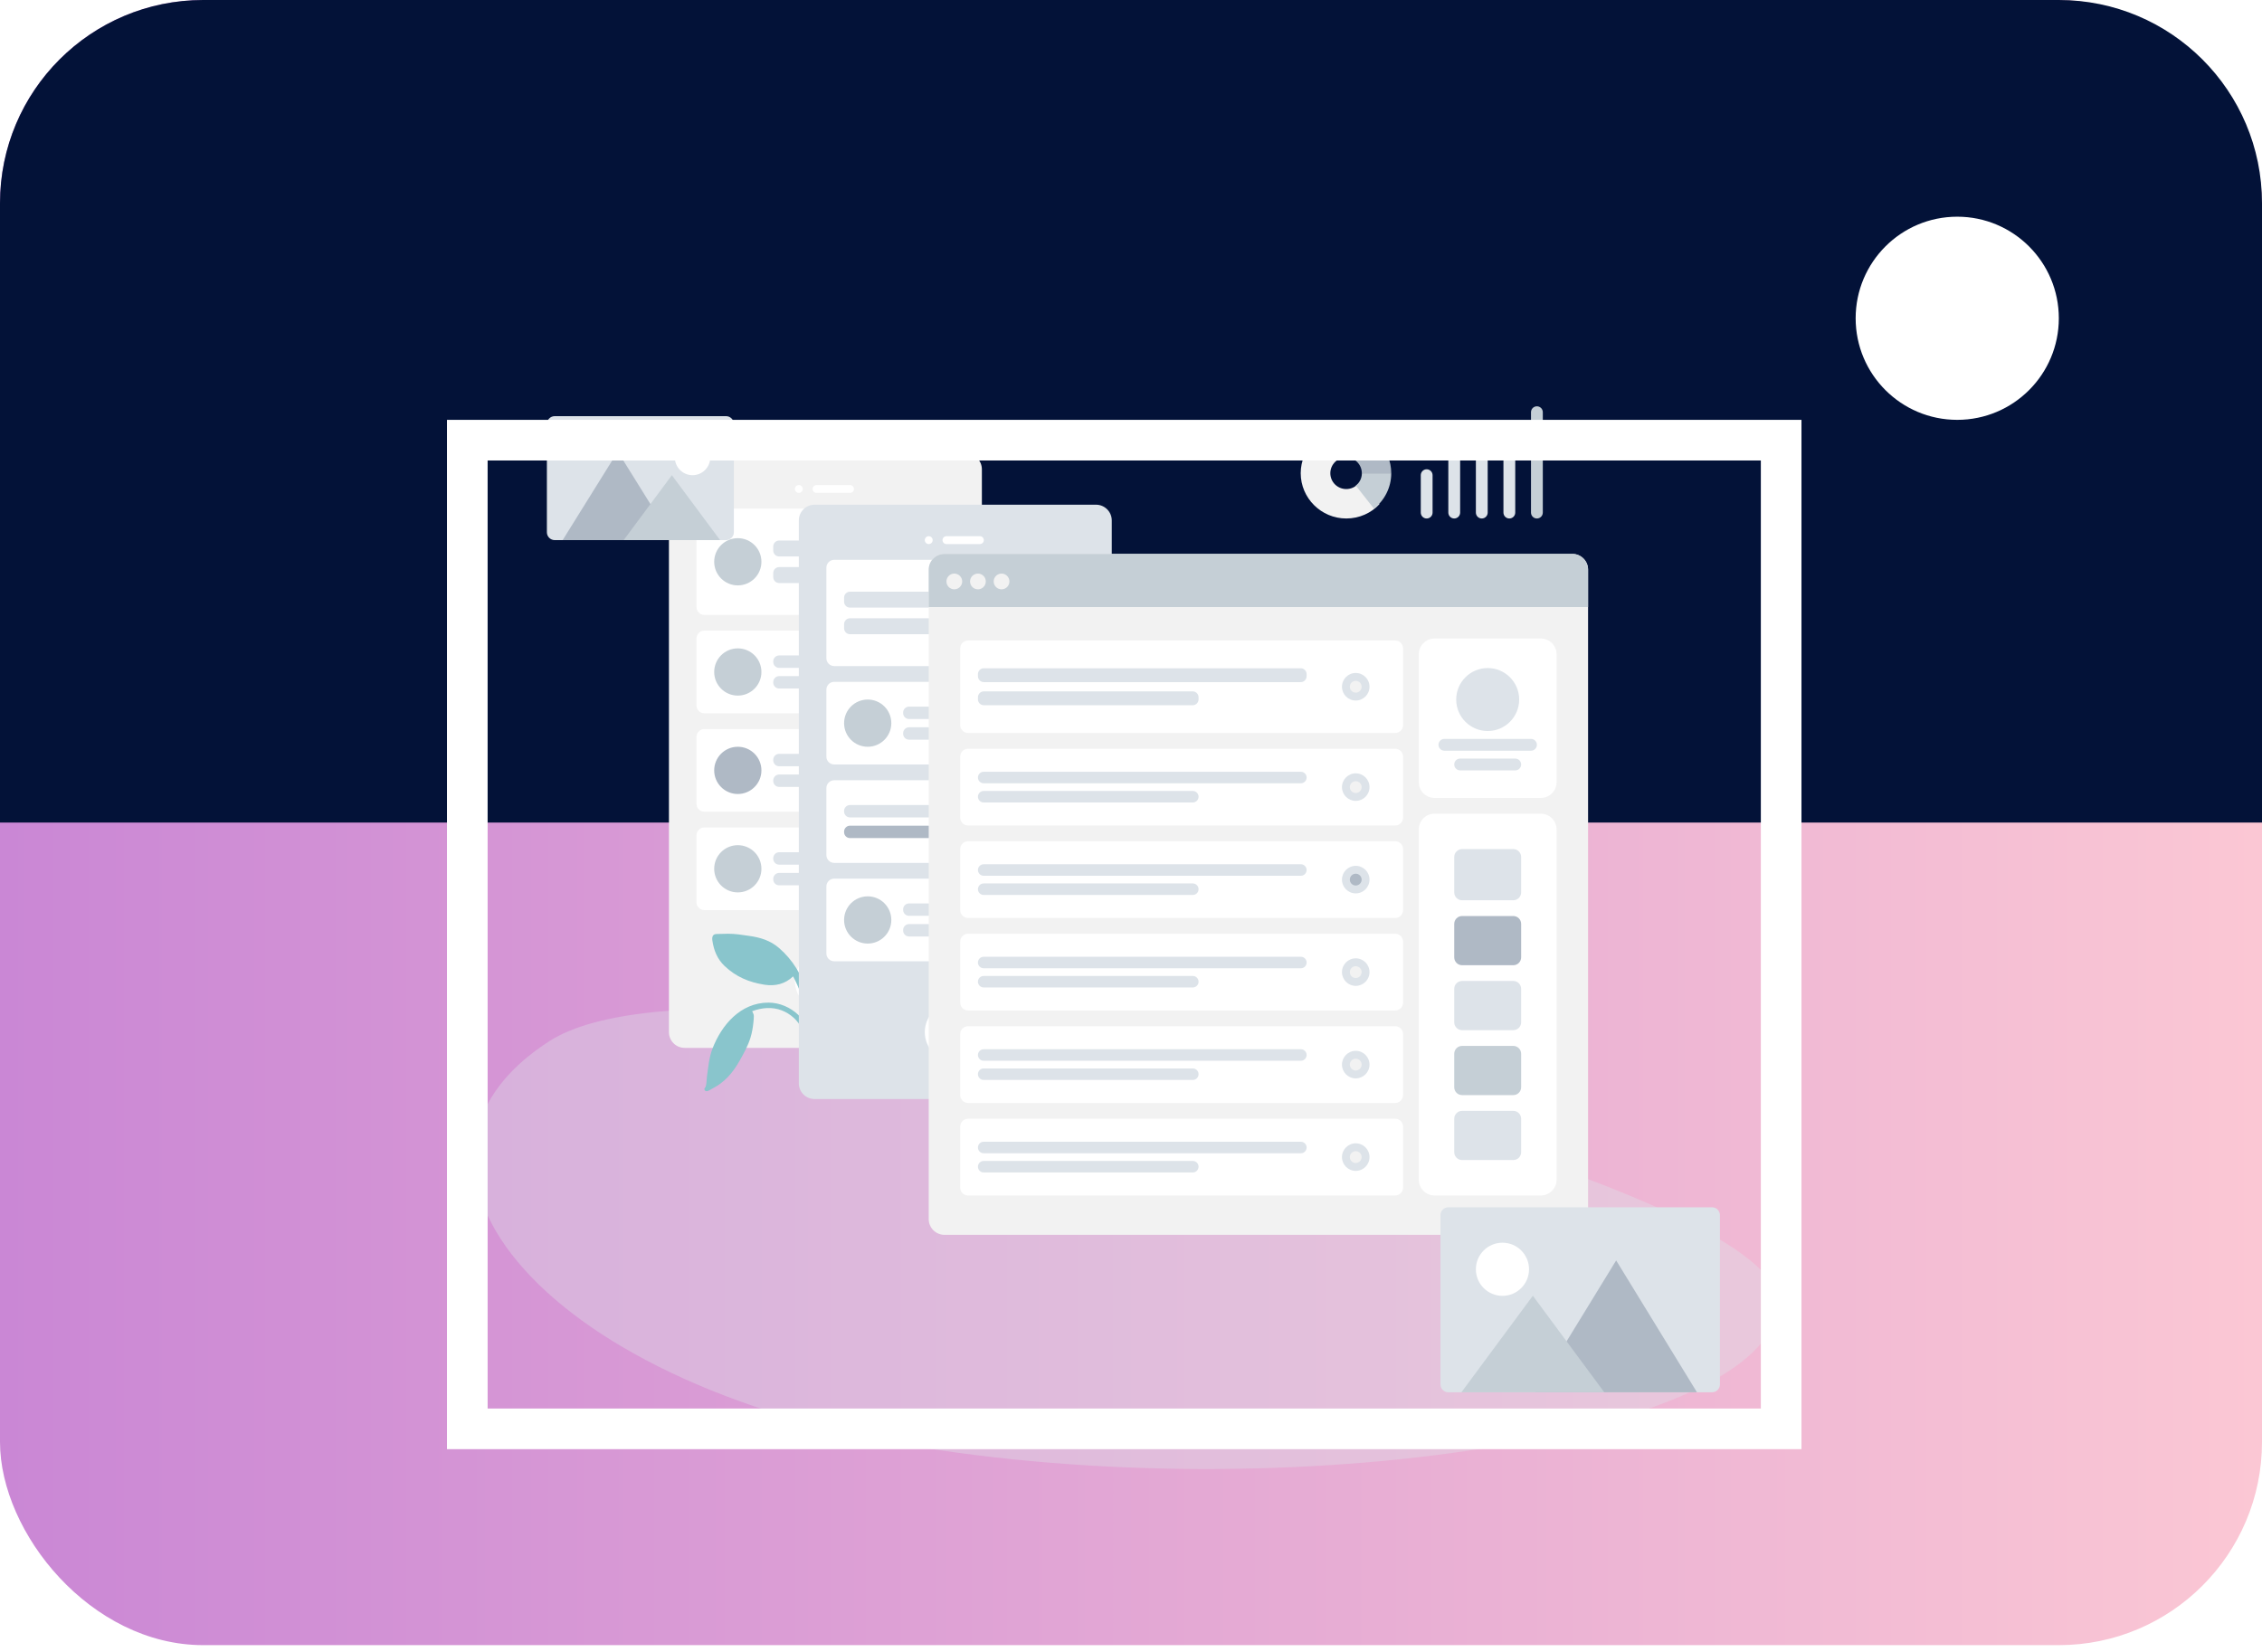 <svg width="167" height="122" viewBox="0 0 167 122" fill="none" xmlns="http://www.w3.org/2000/svg">
<rect width="167" height="121.47" rx="15" fill="url(#paint0_linear)"/>
<path d="M0 15C0 6.716 6.716 0 15 0H152C160.284 0 167 6.716 167 15V60.735H0V15Z" fill="#031238"/>
<circle cx="144.5" cy="23.5" r="7.5" fill="white"/>
<g opacity="0.6">
<path opacity="0.6" fill-rule="evenodd" clip-rule="evenodd" d="M131.152 95.702C132.555 105.194 98.549 111.385 69.279 107.064C40.01 102.744 26.582 85.87 40.549 76.879C54.516 67.889 129.75 86.21 131.152 95.702Z" fill="#DDE3E9"/>
</g>
<path d="M71.327 33.487H50.548C49.906 33.487 49.386 34.008 49.386 34.65V76.208C49.386 76.85 49.906 77.371 50.548 77.371H71.327C71.969 77.371 72.49 76.85 72.49 76.208V34.65C72.49 34.008 71.969 33.487 71.327 33.487Z" fill="#F2F2F2"/>
<path fill-rule="evenodd" clip-rule="evenodd" d="M60.865 74.61C62.069 74.61 63.045 73.634 63.045 72.43C63.045 71.226 62.069 70.251 60.865 70.251C59.661 70.251 58.685 71.226 58.685 72.43C58.685 73.634 59.661 74.61 60.865 74.61Z" fill="white"/>
<path fill-rule="evenodd" clip-rule="evenodd" d="M58.976 36.394C59.136 36.394 59.267 36.264 59.267 36.103C59.267 35.943 59.136 35.812 58.976 35.812C58.815 35.812 58.685 35.943 58.685 36.103C58.685 36.264 58.815 36.394 58.976 36.394Z" fill="white"/>
<path d="M62.754 35.812H60.284C60.123 35.812 59.993 35.943 59.993 36.103C59.993 36.264 60.123 36.394 60.284 36.394H62.754C62.914 36.394 63.045 36.264 63.045 36.103C63.045 35.943 62.914 35.812 62.754 35.812Z" fill="white"/>
<path d="M69.874 37.556H52.001C51.68 37.556 51.42 37.816 51.42 38.137V44.822C51.42 45.142 51.68 45.403 52.001 45.403H69.874C70.195 45.403 70.455 45.142 70.455 44.822V38.137C70.455 37.816 70.195 37.556 69.874 37.556Z" fill="white"/>
<path d="M67.259 39.91H57.523C57.282 39.91 57.087 40.105 57.087 40.346V40.651C57.087 40.892 57.282 41.087 57.523 41.087H67.259C67.499 41.087 67.695 40.892 67.695 40.651V40.346C67.695 40.105 67.499 39.91 67.259 39.91Z" fill="#DDE3E9"/>
<path d="M63.771 41.872H57.523C57.282 41.872 57.087 42.067 57.087 42.308V42.613C57.087 42.854 57.282 43.049 57.523 43.049H63.771C64.012 43.049 64.207 42.854 64.207 42.613V42.308C64.207 42.067 64.012 41.872 63.771 41.872Z" fill="#DDE3E9"/>
<path fill-rule="evenodd" clip-rule="evenodd" d="M54.471 43.223C55.434 43.223 56.215 42.442 56.215 41.479C56.215 40.516 55.434 39.736 54.471 39.736C53.508 39.736 52.728 40.516 52.728 41.479C52.728 42.442 53.508 43.223 54.471 43.223Z" fill="#C5CFD6"/>
<path d="M69.874 46.565H52.001C51.68 46.565 51.42 46.825 51.42 47.146V52.087C51.42 52.408 51.68 52.668 52.001 52.668H69.874C70.195 52.668 70.455 52.408 70.455 52.087V47.146C70.455 46.825 70.195 46.565 69.874 46.565Z" fill="white"/>
<path d="M67.259 48.396H57.523C57.282 48.396 57.087 48.591 57.087 48.832V48.876C57.087 49.116 57.282 49.312 57.523 49.312H67.259C67.499 49.312 67.695 49.116 67.695 48.876V48.832C67.695 48.591 67.499 48.396 67.259 48.396Z" fill="#DDE3E9"/>
<path d="M63.771 49.922H57.523C57.282 49.922 57.087 50.117 57.087 50.358V50.401C57.087 50.642 57.282 50.837 57.523 50.837H63.771C64.012 50.837 64.207 50.642 64.207 50.401V50.358C64.207 50.117 64.012 49.922 63.771 49.922Z" fill="#DDE3E9"/>
<path fill-rule="evenodd" clip-rule="evenodd" d="M54.471 51.36C55.434 51.36 56.215 50.58 56.215 49.617C56.215 48.654 55.434 47.873 54.471 47.873C53.508 47.873 52.728 48.654 52.728 49.617C52.728 50.58 53.508 51.36 54.471 51.36Z" fill="#C5CFD6"/>
<path d="M69.874 53.831H52.001C51.68 53.831 51.42 54.091 51.42 54.412V59.352C51.42 59.673 51.68 59.934 52.001 59.934H69.874C70.195 59.934 70.455 59.673 70.455 59.352V54.412C70.455 54.091 70.195 53.831 69.874 53.831Z" fill="white"/>
<path d="M67.259 55.661H57.523C57.282 55.661 57.087 55.857 57.087 56.097V56.141C57.087 56.382 57.282 56.577 57.523 56.577H67.259C67.499 56.577 67.695 56.382 67.695 56.141V56.097C67.695 55.857 67.499 55.661 67.259 55.661Z" fill="#DDE3E9"/>
<path d="M63.771 57.187H57.523C57.282 57.187 57.087 57.383 57.087 57.623V57.667C57.087 57.908 57.282 58.103 57.523 58.103H63.771C64.012 58.103 64.207 57.908 64.207 57.667V57.623C64.207 57.383 64.012 57.187 63.771 57.187Z" fill="#DDE3E9"/>
<path fill-rule="evenodd" clip-rule="evenodd" d="M54.471 58.626C55.434 58.626 56.215 57.845 56.215 56.882C56.215 55.919 55.434 55.138 54.471 55.138C53.508 55.138 52.728 55.919 52.728 56.882C52.728 57.845 53.508 58.626 54.471 58.626Z" fill="#AFB9C5"/>
<path d="M69.874 61.096H52.001C51.68 61.096 51.42 61.356 51.42 61.677V66.618C51.42 66.939 51.68 67.199 52.001 67.199H69.874C70.195 67.199 70.455 66.939 70.455 66.618V61.677C70.455 61.356 70.195 61.096 69.874 61.096Z" fill="white"/>
<path d="M67.259 62.927H57.523C57.282 62.927 57.087 63.122 57.087 63.363V63.407C57.087 63.647 57.282 63.842 57.523 63.842H67.259C67.499 63.842 67.695 63.647 67.695 63.407V63.363C67.695 63.122 67.499 62.927 67.259 62.927Z" fill="#DDE3E9"/>
<path d="M63.771 64.453H57.523C57.282 64.453 57.087 64.648 57.087 64.889V64.932C57.087 65.173 57.282 65.368 57.523 65.368H63.771C64.012 65.368 64.207 65.173 64.207 64.932V64.889C64.207 64.648 64.012 64.453 63.771 64.453Z" fill="#DDE3E9"/>
<path fill-rule="evenodd" clip-rule="evenodd" d="M54.471 65.891C55.434 65.891 56.215 65.111 56.215 64.148C56.215 63.185 55.434 62.404 54.471 62.404C53.508 62.404 52.728 63.185 52.728 64.148C52.728 65.111 53.508 65.891 54.471 65.891Z" fill="#C5CFD6"/>
<path fill-rule="evenodd" clip-rule="evenodd" d="M53.765 68.943C53.573 68.943 53.381 68.947 53.188 68.957C53.042 68.964 52.818 68.934 52.694 69.025C52.565 69.12 52.574 69.314 52.594 69.451C52.7 70.177 52.96 70.82 53.504 71.334C54.34 72.125 55.299 72.527 56.434 72.706C57.231 72.832 57.967 72.657 58.553 72.091C58.982 72.886 59.307 73.767 59.471 74.656C59.551 75.094 59.576 75.527 59.562 75.974C59.552 76.26 59.537 76.545 59.506 76.83C59.493 76.954 59.43 77.141 59.478 77.258C59.535 77.395 59.727 77.408 59.812 77.291C59.884 77.194 59.871 77.002 59.886 76.887C59.91 76.696 59.933 76.504 59.949 76.312C59.975 76 59.994 75.688 59.993 75.375C59.99 74.673 59.834 73.968 59.62 73.301C59.21 72.022 58.545 70.885 57.511 69.993C56.876 69.445 56.148 69.223 55.322 69.104C54.808 69.029 54.286 68.943 53.765 68.943Z" fill="#89C5CC"/>
<path fill-rule="evenodd" clip-rule="evenodd" d="M56.734 74.029C54.656 74.029 53.257 75.703 52.595 77.444C52.346 78.1 52.287 78.82 52.191 79.509C52.16 79.73 52.172 80.067 52.082 80.264C52.05 80.335 51.975 80.361 52.011 80.458C52.032 80.517 52.075 80.553 52.138 80.565C52.269 80.589 52.454 80.446 52.566 80.39C53.495 79.924 54.106 79.204 54.604 78.322C54.913 77.775 55.226 77.208 55.41 76.608C55.522 76.241 55.587 75.855 55.625 75.475C55.64 75.325 55.655 75.172 55.654 75.021C55.653 74.872 55.583 74.793 55.533 74.663C56.227 74.4 57.009 74.329 57.712 74.601C58.361 74.852 58.901 75.338 59.203 75.949C59.281 76.108 59.342 76.275 59.386 76.446C59.415 76.558 59.416 76.703 59.47 76.804C59.599 77.049 59.872 76.885 59.846 76.657C59.773 76.02 59.409 75.381 58.943 74.939C58.356 74.38 57.56 74.029 56.734 74.029Z" fill="#89C5CC"/>
<path d="M80.918 37.265H60.138C59.496 37.265 58.976 37.786 58.976 38.428V79.986C58.976 80.628 59.496 81.149 60.138 81.149H80.918C81.56 81.149 82.08 80.628 82.08 79.986V38.428C82.08 37.786 81.56 37.265 80.918 37.265Z" fill="#DDE3E9"/>
<path fill-rule="evenodd" clip-rule="evenodd" d="M70.455 78.388C71.659 78.388 72.635 77.412 72.635 76.208C72.635 75.004 71.659 74.029 70.455 74.029C69.252 74.029 68.276 75.004 68.276 76.208C68.276 77.412 69.252 78.388 70.455 78.388Z" fill="white"/>
<path fill-rule="evenodd" clip-rule="evenodd" d="M68.566 40.172C68.727 40.172 68.857 40.042 68.857 39.881C68.857 39.72 68.727 39.59 68.566 39.59C68.406 39.59 68.276 39.72 68.276 39.881C68.276 40.042 68.406 40.172 68.566 40.172Z" fill="white"/>
<path d="M72.344 39.59H69.874C69.714 39.59 69.584 39.721 69.584 39.881C69.584 40.041 69.714 40.172 69.874 40.172H72.344C72.505 40.172 72.635 40.041 72.635 39.881C72.635 39.721 72.505 39.59 72.344 39.59Z" fill="white"/>
<path d="M79.465 41.334H61.592C61.27 41.334 61.01 41.594 61.01 41.915V48.599C61.01 48.92 61.27 49.181 61.592 49.181H79.465C79.785 49.181 80.046 48.92 80.046 48.599V41.915C80.046 41.594 79.785 41.334 79.465 41.334Z" fill="white"/>
<path d="M72.49 43.688H62.754C62.513 43.688 62.318 43.883 62.318 44.124V44.429C62.318 44.67 62.513 44.865 62.754 44.865H72.49C72.73 44.865 72.926 44.67 72.926 44.429V44.124C72.926 43.883 72.73 43.688 72.49 43.688Z" fill="#DDE3E9"/>
<path d="M69.002 45.65H62.754C62.513 45.65 62.318 45.845 62.318 46.086V46.391C62.318 46.632 62.513 46.827 62.754 46.827H69.002C69.243 46.827 69.438 46.632 69.438 46.391V46.086C69.438 45.845 69.243 45.65 69.002 45.65Z" fill="#DDE3E9"/>
<path fill-rule="evenodd" clip-rule="evenodd" d="M78.011 46.275C78.573 46.275 79.029 45.819 79.029 45.257C79.029 44.696 78.573 44.24 78.011 44.24C77.45 44.24 76.994 44.696 76.994 45.257C76.994 45.819 77.45 46.275 78.011 46.275Z" fill="#DDE3E9"/>
<path fill-rule="evenodd" clip-rule="evenodd" d="M78.011 45.693C78.252 45.693 78.447 45.498 78.447 45.257C78.447 45.017 78.252 44.822 78.011 44.822C77.771 44.822 77.576 45.017 77.576 45.257C77.576 45.498 77.771 45.693 78.011 45.693Z" fill="#F2F2F2"/>
<path d="M79.465 50.343H61.592C61.27 50.343 61.01 50.603 61.01 50.925V55.865C61.01 56.186 61.27 56.446 61.592 56.446H79.465C79.785 56.446 80.046 56.186 80.046 55.865V50.925C80.046 50.603 79.785 50.343 79.465 50.343Z" fill="white"/>
<path d="M76.849 52.174H67.113C66.873 52.174 66.677 52.369 66.677 52.61V52.654C66.677 52.894 66.873 53.09 67.113 53.09H76.849C77.09 53.09 77.285 52.894 77.285 52.654V52.61C77.285 52.369 77.09 52.174 76.849 52.174Z" fill="#DDE3E9"/>
<path d="M73.362 53.7H67.113C66.873 53.7 66.677 53.895 66.677 54.136V54.179C66.677 54.42 66.873 54.615 67.113 54.615H73.362C73.602 54.615 73.797 54.42 73.797 54.179V54.136C73.797 53.895 73.602 53.7 73.362 53.7Z" fill="#DDE3E9"/>
<path fill-rule="evenodd" clip-rule="evenodd" d="M64.062 55.138C65.025 55.138 65.805 54.358 65.805 53.395C65.805 52.432 65.025 51.651 64.062 51.651C63.099 51.651 62.318 52.432 62.318 53.395C62.318 54.358 63.099 55.138 64.062 55.138Z" fill="#C5CFD6"/>
<path d="M79.465 57.609H61.592C61.27 57.609 61.01 57.869 61.01 58.19V63.13C61.01 63.451 61.27 63.712 61.592 63.712H79.465C79.785 63.712 80.046 63.451 80.046 63.13V58.19C80.046 57.869 79.785 57.609 79.465 57.609Z" fill="white"/>
<path d="M72.49 59.44H62.754C62.513 59.44 62.318 59.635 62.318 59.876V59.919C62.318 60.16 62.513 60.355 62.754 60.355H72.49C72.73 60.355 72.926 60.16 72.926 59.919V59.876C72.926 59.635 72.73 59.44 72.49 59.44Z" fill="#DDE3E9"/>
<path d="M69.002 60.965H62.754C62.513 60.965 62.318 61.16 62.318 61.401V61.445C62.318 61.686 62.513 61.881 62.754 61.881H69.002C69.243 61.881 69.438 61.686 69.438 61.445V61.401C69.438 61.16 69.243 60.965 69.002 60.965Z" fill="#AFB9C5"/>
<path fill-rule="evenodd" clip-rule="evenodd" d="M78.011 61.677C78.573 61.677 79.029 61.222 79.029 60.66C79.029 60.098 78.573 59.643 78.011 59.643C77.45 59.643 76.994 60.098 76.994 60.66C76.994 61.222 77.45 61.677 78.011 61.677Z" fill="#DDE3E9"/>
<path fill-rule="evenodd" clip-rule="evenodd" d="M78.011 61.096C78.252 61.096 78.447 60.901 78.447 60.66C78.447 60.419 78.252 60.224 78.011 60.224C77.771 60.224 77.576 60.419 77.576 60.66C77.576 60.901 77.771 61.096 78.011 61.096Z" fill="#F2F2F2"/>
<path d="M79.465 64.874H61.592C61.27 64.874 61.01 65.134 61.01 65.455V70.396C61.01 70.717 61.27 70.977 61.592 70.977H79.465C79.785 70.977 80.046 70.717 80.046 70.396V65.455C80.046 65.134 79.785 64.874 79.465 64.874Z" fill="white"/>
<path d="M76.849 66.705H67.113C66.873 66.705 66.677 66.9 66.677 67.141V67.184C66.677 67.425 66.873 67.621 67.113 67.621H76.849C77.09 67.621 77.285 67.425 77.285 67.184V67.141C77.285 66.9 77.09 66.705 76.849 66.705Z" fill="#DDE3E9"/>
<path d="M73.362 68.231H67.113C66.873 68.231 66.677 68.426 66.677 68.667V68.71C66.677 68.951 66.873 69.146 67.113 69.146H73.362C73.602 69.146 73.797 68.951 73.797 68.71V68.667C73.797 68.426 73.602 68.231 73.362 68.231Z" fill="#DDE3E9"/>
<path fill-rule="evenodd" clip-rule="evenodd" d="M64.062 69.669C65.025 69.669 65.805 68.889 65.805 67.926C65.805 66.963 65.025 66.182 64.062 66.182C63.099 66.182 62.318 66.963 62.318 67.926C62.318 68.889 63.099 69.669 64.062 69.669Z" fill="#C5CFD6"/>
<path d="M116.082 40.898H69.729C69.087 40.898 68.566 41.419 68.566 42.061V90.013C68.566 90.655 69.087 91.175 69.729 91.175H116.082C116.724 91.175 117.245 90.655 117.245 90.013V42.061C117.245 41.419 116.724 40.898 116.082 40.898Z" fill="#F2F2F2"/>
<path d="M113.757 47.146H105.911C105.269 47.146 104.748 47.667 104.748 48.309V57.754C104.748 58.396 105.269 58.916 105.911 58.916H113.757C114.399 58.916 114.92 58.396 114.92 57.754V48.309C114.92 47.667 114.399 47.146 113.757 47.146Z" fill="white"/>
<path fill-rule="evenodd" clip-rule="evenodd" d="M109.834 53.976C111.118 53.976 112.159 52.935 112.159 51.651C112.159 50.367 111.118 49.326 109.834 49.326C108.55 49.326 107.509 50.367 107.509 51.651C107.509 52.935 108.55 53.976 109.834 53.976Z" fill="#DDE3E9"/>
<path d="M113.031 54.557H106.637C106.396 54.557 106.201 54.752 106.201 54.993C106.201 55.234 106.396 55.429 106.637 55.429H113.031C113.272 55.429 113.467 55.234 113.467 54.993C113.467 54.752 113.272 54.557 113.031 54.557Z" fill="#DDE3E9"/>
<path d="M111.868 56.01H107.8C107.559 56.01 107.364 56.205 107.364 56.446C107.364 56.687 107.559 56.882 107.8 56.882H111.868C112.109 56.882 112.304 56.687 112.304 56.446C112.304 56.205 112.109 56.01 111.868 56.01Z" fill="#DDE3E9"/>
<path d="M68.566 42.061C68.566 41.419 69.087 40.898 69.729 40.898H116.082C116.724 40.898 117.245 41.419 117.245 42.061V44.822H68.566V42.061Z" fill="#C5CFD6"/>
<path fill-rule="evenodd" clip-rule="evenodd" d="M70.455 43.514C70.776 43.514 71.037 43.254 71.037 42.932C71.037 42.611 70.776 42.351 70.455 42.351C70.134 42.351 69.874 42.611 69.874 42.932C69.874 43.254 70.134 43.514 70.455 43.514Z" fill="#F2F2F2"/>
<path fill-rule="evenodd" clip-rule="evenodd" d="M72.199 43.514C72.52 43.514 72.78 43.254 72.78 42.932C72.78 42.611 72.52 42.351 72.199 42.351C71.878 42.351 71.618 42.611 71.618 42.932C71.618 43.254 71.878 43.514 72.199 43.514Z" fill="#F2F2F2"/>
<path fill-rule="evenodd" clip-rule="evenodd" d="M73.943 43.514C74.264 43.514 74.524 43.254 74.524 42.932C74.524 42.611 74.264 42.351 73.943 42.351C73.622 42.351 73.362 42.611 73.362 42.932C73.362 43.254 73.622 43.514 73.943 43.514Z" fill="#F2F2F2"/>
<path d="M113.757 60.079H105.911C105.269 60.079 104.748 60.599 104.748 61.241V87.106C104.748 87.748 105.269 88.269 105.911 88.269H113.757C114.399 88.269 114.92 87.748 114.92 87.106V61.241C114.92 60.599 114.399 60.079 113.757 60.079Z" fill="white"/>
<path d="M111.723 62.694H107.945C107.624 62.694 107.364 62.955 107.364 63.276V65.891C107.364 66.212 107.624 66.472 107.945 66.472H111.723C112.044 66.472 112.304 66.212 112.304 65.891V63.276C112.304 62.955 112.044 62.694 111.723 62.694Z" fill="#DDE3E9"/>
<path d="M111.723 67.635H107.945C107.624 67.635 107.364 67.895 107.364 68.216V70.686C107.364 71.007 107.624 71.268 107.945 71.268H111.723C112.044 71.268 112.304 71.007 112.304 70.686V68.216C112.304 67.895 112.044 67.635 111.723 67.635Z" fill="#AFB9C5"/>
<path d="M111.723 72.43H107.945C107.624 72.43 107.364 72.69 107.364 73.011V75.482C107.364 75.803 107.624 76.063 107.945 76.063H111.723C112.044 76.063 112.304 75.803 112.304 75.482V73.011C112.304 72.69 112.044 72.43 111.723 72.43Z" fill="#DDE3E9"/>
<path d="M111.723 82.021H107.945C107.624 82.021 107.364 82.281 107.364 82.602V85.072C107.364 85.393 107.624 85.653 107.945 85.653H111.723C112.044 85.653 112.304 85.393 112.304 85.072V82.602C112.304 82.281 112.044 82.021 111.723 82.021Z" fill="#DDE3E9"/>
<path d="M111.723 77.225H107.945C107.624 77.225 107.364 77.486 107.364 77.807V80.277C107.364 80.598 107.624 80.858 107.945 80.858H111.723C112.044 80.858 112.304 80.598 112.304 80.277V77.807C112.304 77.486 112.044 77.225 111.723 77.225Z" fill="#C5CFD6"/>
<path d="M103.005 47.292H71.472C71.151 47.292 70.891 47.552 70.891 47.873V53.54C70.891 53.861 71.151 54.121 71.472 54.121H103.005C103.326 54.121 103.586 53.861 103.586 53.54V47.873C103.586 47.552 103.326 47.292 103.005 47.292Z" fill="white"/>
<path d="M96.03 49.341H72.635C72.394 49.341 72.199 49.536 72.199 49.776V49.929C72.199 50.17 72.394 50.365 72.635 50.365H96.03C96.27 50.365 96.466 50.17 96.466 49.929V49.776C96.466 49.536 96.27 49.341 96.03 49.341Z" fill="#DDE3E9"/>
<path d="M88.052 51.048H72.635C72.394 51.048 72.199 51.243 72.199 51.484V51.636C72.199 51.877 72.394 52.072 72.635 52.072H88.052C88.292 52.072 88.488 51.877 88.488 51.636V51.484C88.488 51.243 88.292 51.048 88.052 51.048Z" fill="#DDE3E9"/>
<path fill-rule="evenodd" clip-rule="evenodd" d="M100.092 51.724C100.653 51.724 101.109 51.268 101.109 50.706C101.109 50.145 100.653 49.689 100.092 49.689C99.53 49.689 99.075 50.145 99.075 50.706C99.075 51.268 99.53 51.724 100.092 51.724Z" fill="#DDE3E9"/>
<path fill-rule="evenodd" clip-rule="evenodd" d="M100.092 51.142C100.332 51.142 100.528 50.947 100.528 50.706C100.528 50.466 100.332 50.271 100.092 50.271C99.851 50.271 99.656 50.466 99.656 50.706C99.656 50.947 99.851 51.142 100.092 51.142Z" fill="#F2F2F2"/>
<path d="M103.005 55.284H71.472C71.151 55.284 70.891 55.544 70.891 55.865V60.37C70.891 60.691 71.151 60.951 71.472 60.951H103.005C103.326 60.951 103.586 60.691 103.586 60.37V55.865C103.586 55.544 103.326 55.284 103.005 55.284Z" fill="white"/>
<path d="M96.041 56.984H72.624C72.389 56.984 72.199 57.174 72.199 57.409C72.199 57.644 72.389 57.834 72.624 57.834H96.041C96.275 57.834 96.466 57.644 96.466 57.409C96.466 57.174 96.275 56.984 96.041 56.984Z" fill="#DDE3E9"/>
<path d="M88.063 58.401H72.624C72.389 58.401 72.199 58.591 72.199 58.826C72.199 59.06 72.389 59.251 72.624 59.251H88.063C88.297 59.251 88.488 59.06 88.488 58.826C88.488 58.591 88.297 58.401 88.063 58.401Z" fill="#DDE3E9"/>
<path fill-rule="evenodd" clip-rule="evenodd" d="M100.092 59.134C100.653 59.134 101.109 58.679 101.109 58.117C101.109 57.556 100.653 57.1 100.092 57.1C99.53 57.1 99.075 57.556 99.075 58.117C99.075 58.679 99.53 59.134 100.092 59.134Z" fill="#DDE3E9"/>
<path fill-rule="evenodd" clip-rule="evenodd" d="M100.092 58.553C100.332 58.553 100.528 58.358 100.528 58.117C100.528 57.877 100.332 57.681 100.092 57.681C99.851 57.681 99.656 57.877 99.656 58.117C99.656 58.358 99.851 58.553 100.092 58.553Z" fill="#F2F2F2"/>
<path d="M103.005 62.113H71.472C71.151 62.113 70.891 62.373 70.891 62.694V67.199C70.891 67.52 71.151 67.78 71.472 67.78H103.005C103.326 67.78 103.586 67.52 103.586 67.199V62.694C103.586 62.373 103.326 62.113 103.005 62.113Z" fill="white"/>
<path d="M96.041 63.813H72.624C72.389 63.813 72.199 64.004 72.199 64.238C72.199 64.473 72.389 64.663 72.624 64.663H96.041C96.275 64.663 96.466 64.473 96.466 64.238C96.466 64.004 96.275 63.813 96.041 63.813Z" fill="#DDE3E9"/>
<path d="M88.063 65.23H72.624C72.389 65.23 72.199 65.42 72.199 65.655C72.199 65.89 72.389 66.08 72.624 66.08H88.063C88.297 66.08 88.488 65.89 88.488 65.655C88.488 65.42 88.297 65.23 88.063 65.23Z" fill="#DDE3E9"/>
<path fill-rule="evenodd" clip-rule="evenodd" d="M100.092 65.964C100.653 65.964 101.109 65.508 101.109 64.947C101.109 64.385 100.653 63.93 100.092 63.93C99.53 63.93 99.075 64.385 99.075 64.947C99.075 65.508 99.53 65.964 100.092 65.964Z" fill="#DDE3E9"/>
<path fill-rule="evenodd" clip-rule="evenodd" d="M100.092 65.383C100.332 65.383 100.528 65.188 100.528 64.947C100.528 64.706 100.332 64.511 100.092 64.511C99.851 64.511 99.656 64.706 99.656 64.947C99.656 65.188 99.851 65.383 100.092 65.383Z" fill="#AFB9C5"/>
<path d="M103.005 82.602H71.472C71.151 82.602 70.891 82.862 70.891 83.183V87.688C70.891 88.009 71.151 88.269 71.472 88.269H103.005C103.326 88.269 103.586 88.009 103.586 87.688V83.183C103.586 82.862 103.326 82.602 103.005 82.602Z" fill="white"/>
<path d="M96.041 84.302H72.624C72.389 84.302 72.199 84.492 72.199 84.727C72.199 84.962 72.389 85.152 72.624 85.152H96.041C96.275 85.152 96.466 84.962 96.466 84.727C96.466 84.492 96.275 84.302 96.041 84.302Z" fill="#DDE3E9"/>
<path d="M88.063 85.719H72.624C72.389 85.719 72.199 85.909 72.199 86.144C72.199 86.378 72.389 86.569 72.624 86.569H88.063C88.297 86.569 88.488 86.378 88.488 86.144C88.488 85.909 88.297 85.719 88.063 85.719Z" fill="#DDE3E9"/>
<path fill-rule="evenodd" clip-rule="evenodd" d="M100.092 86.453C100.653 86.453 101.109 85.997 101.109 85.435C101.109 84.874 100.653 84.418 100.092 84.418C99.53 84.418 99.075 84.874 99.075 85.435C99.075 85.997 99.53 86.453 100.092 86.453Z" fill="#DDE3E9"/>
<path fill-rule="evenodd" clip-rule="evenodd" d="M100.092 85.871C100.332 85.871 100.528 85.676 100.528 85.435C100.528 85.195 100.332 84.999 100.092 84.999C99.851 84.999 99.656 85.195 99.656 85.435C99.656 85.676 99.851 85.871 100.092 85.871Z" fill="#F2F2F2"/>
<path d="M103.005 75.772H71.472C71.151 75.772 70.891 76.032 70.891 76.353V80.858C70.891 81.179 71.151 81.439 71.472 81.439H103.005C103.326 81.439 103.586 81.179 103.586 80.858V76.353C103.586 76.032 103.326 75.772 103.005 75.772Z" fill="white"/>
<path d="M96.041 77.472H72.624C72.389 77.472 72.199 77.663 72.199 77.897C72.199 78.132 72.389 78.322 72.624 78.322H96.041C96.275 78.322 96.466 78.132 96.466 77.897C96.466 77.663 96.275 77.472 96.041 77.472Z" fill="#DDE3E9"/>
<path d="M88.063 78.889H72.624C72.389 78.889 72.199 79.079 72.199 79.314C72.199 79.549 72.389 79.739 72.624 79.739H88.063C88.297 79.739 88.488 79.549 88.488 79.314C88.488 79.079 88.297 78.889 88.063 78.889Z" fill="#DDE3E9"/>
<path fill-rule="evenodd" clip-rule="evenodd" d="M100.092 79.623C100.653 79.623 101.109 79.168 101.109 78.606C101.109 78.044 100.653 77.589 100.092 77.589C99.53 77.589 99.075 78.044 99.075 78.606C99.075 79.168 99.53 79.623 100.092 79.623Z" fill="#DDE3E9"/>
<path fill-rule="evenodd" clip-rule="evenodd" d="M100.092 79.042C100.332 79.042 100.528 78.847 100.528 78.606C100.528 78.365 100.332 78.17 100.092 78.17C99.851 78.17 99.656 78.365 99.656 78.606C99.656 78.847 99.851 79.042 100.092 79.042Z" fill="#F2F2F2"/>
<path d="M103.005 68.943H71.472C71.151 68.943 70.891 69.203 70.891 69.524V74.029C70.891 74.35 71.151 74.61 71.472 74.61H103.005C103.326 74.61 103.586 74.35 103.586 74.029V69.524C103.586 69.203 103.326 68.943 103.005 68.943Z" fill="white"/>
<path d="M96.041 70.643H72.624C72.389 70.643 72.199 70.833 72.199 71.068C72.199 71.303 72.389 71.493 72.624 71.493H96.041C96.275 71.493 96.466 71.303 96.466 71.068C96.466 70.833 96.275 70.643 96.041 70.643Z" fill="#DDE3E9"/>
<path d="M88.063 72.06H72.624C72.389 72.06 72.199 72.25 72.199 72.485C72.199 72.719 72.389 72.91 72.624 72.91H88.063C88.297 72.91 88.488 72.719 88.488 72.485C88.488 72.25 88.297 72.06 88.063 72.06Z" fill="#DDE3E9"/>
<path fill-rule="evenodd" clip-rule="evenodd" d="M100.092 72.793C100.653 72.793 101.109 72.338 101.109 71.776C101.109 71.215 100.653 70.759 100.092 70.759C99.53 70.759 99.075 71.215 99.075 71.776C99.075 72.338 99.53 72.793 100.092 72.793Z" fill="#DDE3E9"/>
<path fill-rule="evenodd" clip-rule="evenodd" d="M100.092 72.212C100.332 72.212 100.528 72.017 100.528 71.776C100.528 71.535 100.332 71.34 100.092 71.34C99.851 71.34 99.656 71.535 99.656 71.776C99.656 72.017 99.851 72.212 100.092 72.212Z" fill="#F2F2F2"/>
<path d="M105.765 35.086C105.765 34.845 105.57 34.65 105.329 34.65C105.089 34.65 104.894 34.845 104.894 35.086V37.847C104.894 38.087 105.089 38.283 105.329 38.283C105.57 38.283 105.765 38.087 105.765 37.847V35.086Z" fill="#DDE3E9"/>
<path d="M107.8 32.761C107.8 32.52 107.605 32.325 107.364 32.325C107.123 32.325 106.928 32.52 106.928 32.761V37.847C106.928 38.087 107.123 38.283 107.364 38.283C107.605 38.283 107.8 38.087 107.8 37.847V32.761Z" fill="#DDE3E9"/>
<path d="M109.834 31.598C109.834 31.358 109.639 31.163 109.398 31.163C109.157 31.163 108.962 31.358 108.962 31.598V37.847C108.962 38.087 109.157 38.283 109.398 38.283C109.639 38.283 109.834 38.087 109.834 37.847V31.598Z" fill="#DDE3E9"/>
<path d="M111.868 32.761C111.868 32.52 111.673 32.325 111.432 32.325C111.192 32.325 110.997 32.52 110.997 32.761V37.847C110.997 38.087 111.192 38.283 111.432 38.283C111.673 38.283 111.868 38.087 111.868 37.847V32.761Z" fill="#DDE3E9"/>
<path d="M113.903 30.436C113.903 30.195 113.708 30 113.467 30C113.226 30 113.031 30.195 113.031 30.436V37.847C113.031 38.087 113.226 38.283 113.467 38.283C113.708 38.283 113.903 38.087 113.903 37.847V30.436Z" fill="#C5CFD6"/>
<path fill-rule="evenodd" clip-rule="evenodd" d="M100.251 35.74C100.036 35.968 99.732 36.11 99.394 36.11C98.743 36.11 98.216 35.587 98.216 34.941C98.216 34.294 98.743 33.771 99.394 33.771V31.598C97.544 31.598 96.03 33.103 96.03 34.941C96.03 36.778 97.544 38.283 99.394 38.283C100.365 38.283 101.243 37.874 101.842 37.224L100.251 35.74Z" fill="#F2F2F2"/>
<path fill-rule="evenodd" clip-rule="evenodd" d="M99.372 31.598V33.771C100.018 33.771 100.542 34.294 100.542 34.941H102.714C102.714 33.103 101.21 31.598 99.372 31.598Z" fill="#AFB9C5"/>
<path fill-rule="evenodd" clip-rule="evenodd" d="M100.545 34.941C100.545 35.312 100.37 35.642 100.098 35.855L101.435 37.556C102.213 36.947 102.714 36.003 102.714 34.941H100.545Z" fill="#C5CFD6"/>
<path fill-rule="evenodd" clip-rule="evenodd" d="M47.352 38.281C47.352 38.282 47.351 38.283 47.35 38.285C47.351 38.284 47.352 38.278 47.352 38.281Z" fill="#C5CFD6"/>
<path fill-rule="evenodd" clip-rule="evenodd" d="M47.351 38.283C47.351 38.283 47.351 38.284 47.351 38.284C47.351 38.283 47.353 38.278 47.351 38.283Z" fill="#C5CFD6"/>
<path fill-rule="evenodd" clip-rule="evenodd" d="M47.361 38.258C47.359 38.264 47.356 38.27 47.354 38.275C47.355 38.272 47.356 38.27 47.358 38.267C47.327 38.343 47.346 38.294 47.361 38.258Z" fill="#C5CFD6"/>
<path fill-rule="evenodd" clip-rule="evenodd" d="M47.354 38.276C47.353 38.278 47.352 38.281 47.351 38.284C47.343 38.3 47.354 38.276 47.354 38.276Z" fill="#C5CFD6"/>
<path fill-rule="evenodd" clip-rule="evenodd" d="M47.351 38.283C47.351 38.283 47.351 38.283 47.351 38.282C47.351 38.283 47.351 38.283 47.351 38.283Z" fill="#C5CFD6"/>
<path fill-rule="evenodd" clip-rule="evenodd" d="M47.35 38.285C47.348 38.288 47.358 38.272 47.35 38.285V38.285Z" fill="#C5CFD6"/>
<path fill-rule="evenodd" clip-rule="evenodd" d="M47.351 38.283L47.352 38.282C47.351 38.283 47.351 38.283 47.351 38.283Z" fill="#C5CFD6"/>
<path d="M53.599 30.727H40.958C40.637 30.727 40.376 30.987 40.376 31.308V39.3C40.376 39.621 40.637 39.881 40.958 39.881H53.599C53.92 39.881 54.181 39.621 54.181 39.3V31.308C54.181 30.987 53.92 30.727 53.599 30.727Z" fill="#DDE3E9"/>
<path fill-rule="evenodd" clip-rule="evenodd" d="M45.608 33.342L41.539 39.881H49.676L45.608 33.342Z" fill="#AFB9C5"/>
<path fill-rule="evenodd" clip-rule="evenodd" d="M49.603 35.086L46.044 39.881H53.164L49.603 35.086Z" fill="#C5CFD6"/>
<path fill-rule="evenodd" clip-rule="evenodd" d="M51.129 35.086C51.852 35.086 52.437 34.5 52.437 33.778C52.437 33.056 51.852 32.47 51.129 32.47C50.407 32.47 49.822 33.056 49.822 33.778C49.822 34.5 50.407 35.086 51.129 35.086Z" fill="white"/>
<path fill-rule="evenodd" clip-rule="evenodd" d="M116.663 100.327C116.663 100.329 116.664 100.33 116.665 100.332C116.664 100.331 116.663 100.325 116.663 100.327Z" fill="#C5CFD6"/>
<path fill-rule="evenodd" clip-rule="evenodd" d="M116.664 100.33C116.664 100.33 116.664 100.33 116.664 100.331C116.664 100.33 116.662 100.325 116.664 100.33Z" fill="#C5CFD6"/>
<path fill-rule="evenodd" clip-rule="evenodd" d="M116.654 100.305C116.656 100.311 116.658 100.316 116.661 100.322C116.66 100.319 116.658 100.317 116.657 100.314C116.688 100.39 116.668 100.341 116.654 100.305Z" fill="#C5CFD6"/>
<path fill-rule="evenodd" clip-rule="evenodd" d="M116.66 100.323C116.662 100.325 116.663 100.328 116.664 100.331C116.672 100.347 116.66 100.323 116.66 100.323Z" fill="#C5CFD6"/>
<path fill-rule="evenodd" clip-rule="evenodd" d="M116.664 100.33C116.664 100.329 116.664 100.329 116.663 100.329C116.664 100.329 116.664 100.329 116.664 100.33Z" fill="#C5CFD6"/>
<path fill-rule="evenodd" clip-rule="evenodd" d="M116.665 100.332C116.667 100.335 116.657 100.318 116.665 100.332V100.332Z" fill="#C5CFD6"/>
<path fill-rule="evenodd" clip-rule="evenodd" d="M116.664 100.33L116.663 100.329C116.664 100.329 116.664 100.33 116.664 100.33Z" fill="#C5CFD6"/>
<path d="M106.928 89.141H126.399C126.72 89.141 126.98 89.401 126.98 89.722V102.218C126.98 102.539 126.72 102.8 126.399 102.8H106.928C106.607 102.8 106.347 102.539 106.347 102.218V89.722C106.347 89.401 106.607 89.141 106.928 89.141Z" fill="#DDE3E9"/>
<path fill-rule="evenodd" clip-rule="evenodd" d="M119.319 93.064L125.285 102.8H113.353L119.319 93.064Z" fill="#AFB9C5"/>
<path fill-rule="evenodd" clip-rule="evenodd" d="M113.168 95.672L118.442 102.8H107.894L113.168 95.672Z" fill="#C5CFD6"/>
<path fill-rule="evenodd" clip-rule="evenodd" d="M110.924 95.68C109.84 95.68 108.962 94.801 108.962 93.718C108.962 92.635 109.84 91.756 110.924 91.756C112.007 91.756 112.886 92.635 112.886 93.718C112.886 94.801 112.007 95.68 110.924 95.68Z" fill="white"/>
<g filter="url(#filter0_d)">
<rect x="34.5" y="28.5" width="97" height="73" stroke="white" stroke-width="3"/>
</g>
<defs>
<filter id="filter0_d" x="29" y="27" width="108" height="84" filterUnits="userSpaceOnUse" color-interpolation-filters="sRGB">
<feFlood flood-opacity="0" result="BackgroundImageFix"/>
<feColorMatrix in="SourceAlpha" type="matrix" values="0 0 0 0 0 0 0 0 0 0 0 0 0 0 0 0 0 0 127 0"/>
<feOffset dy="4"/>
<feGaussianBlur stdDeviation="2"/>
<feColorMatrix type="matrix" values="0 0 0 0 0 0 0 0 0 0 0 0 0 0 0 0 0 0 0.25 0"/>
<feBlend mode="normal" in2="BackgroundImageFix" result="effect1_dropShadow"/>
<feBlend mode="normal" in="SourceGraphic" in2="effect1_dropShadow" result="shape"/>
</filter>
<linearGradient id="paint0_linear" x1="0" y1="60.735" x2="167" y2="60.735" gradientUnits="userSpaceOnUse">
<stop stop-color="#CA87D5"/>
<stop offset="1" stop-color="#FBC7D4"/>
</linearGradient>
</defs>
</svg>
